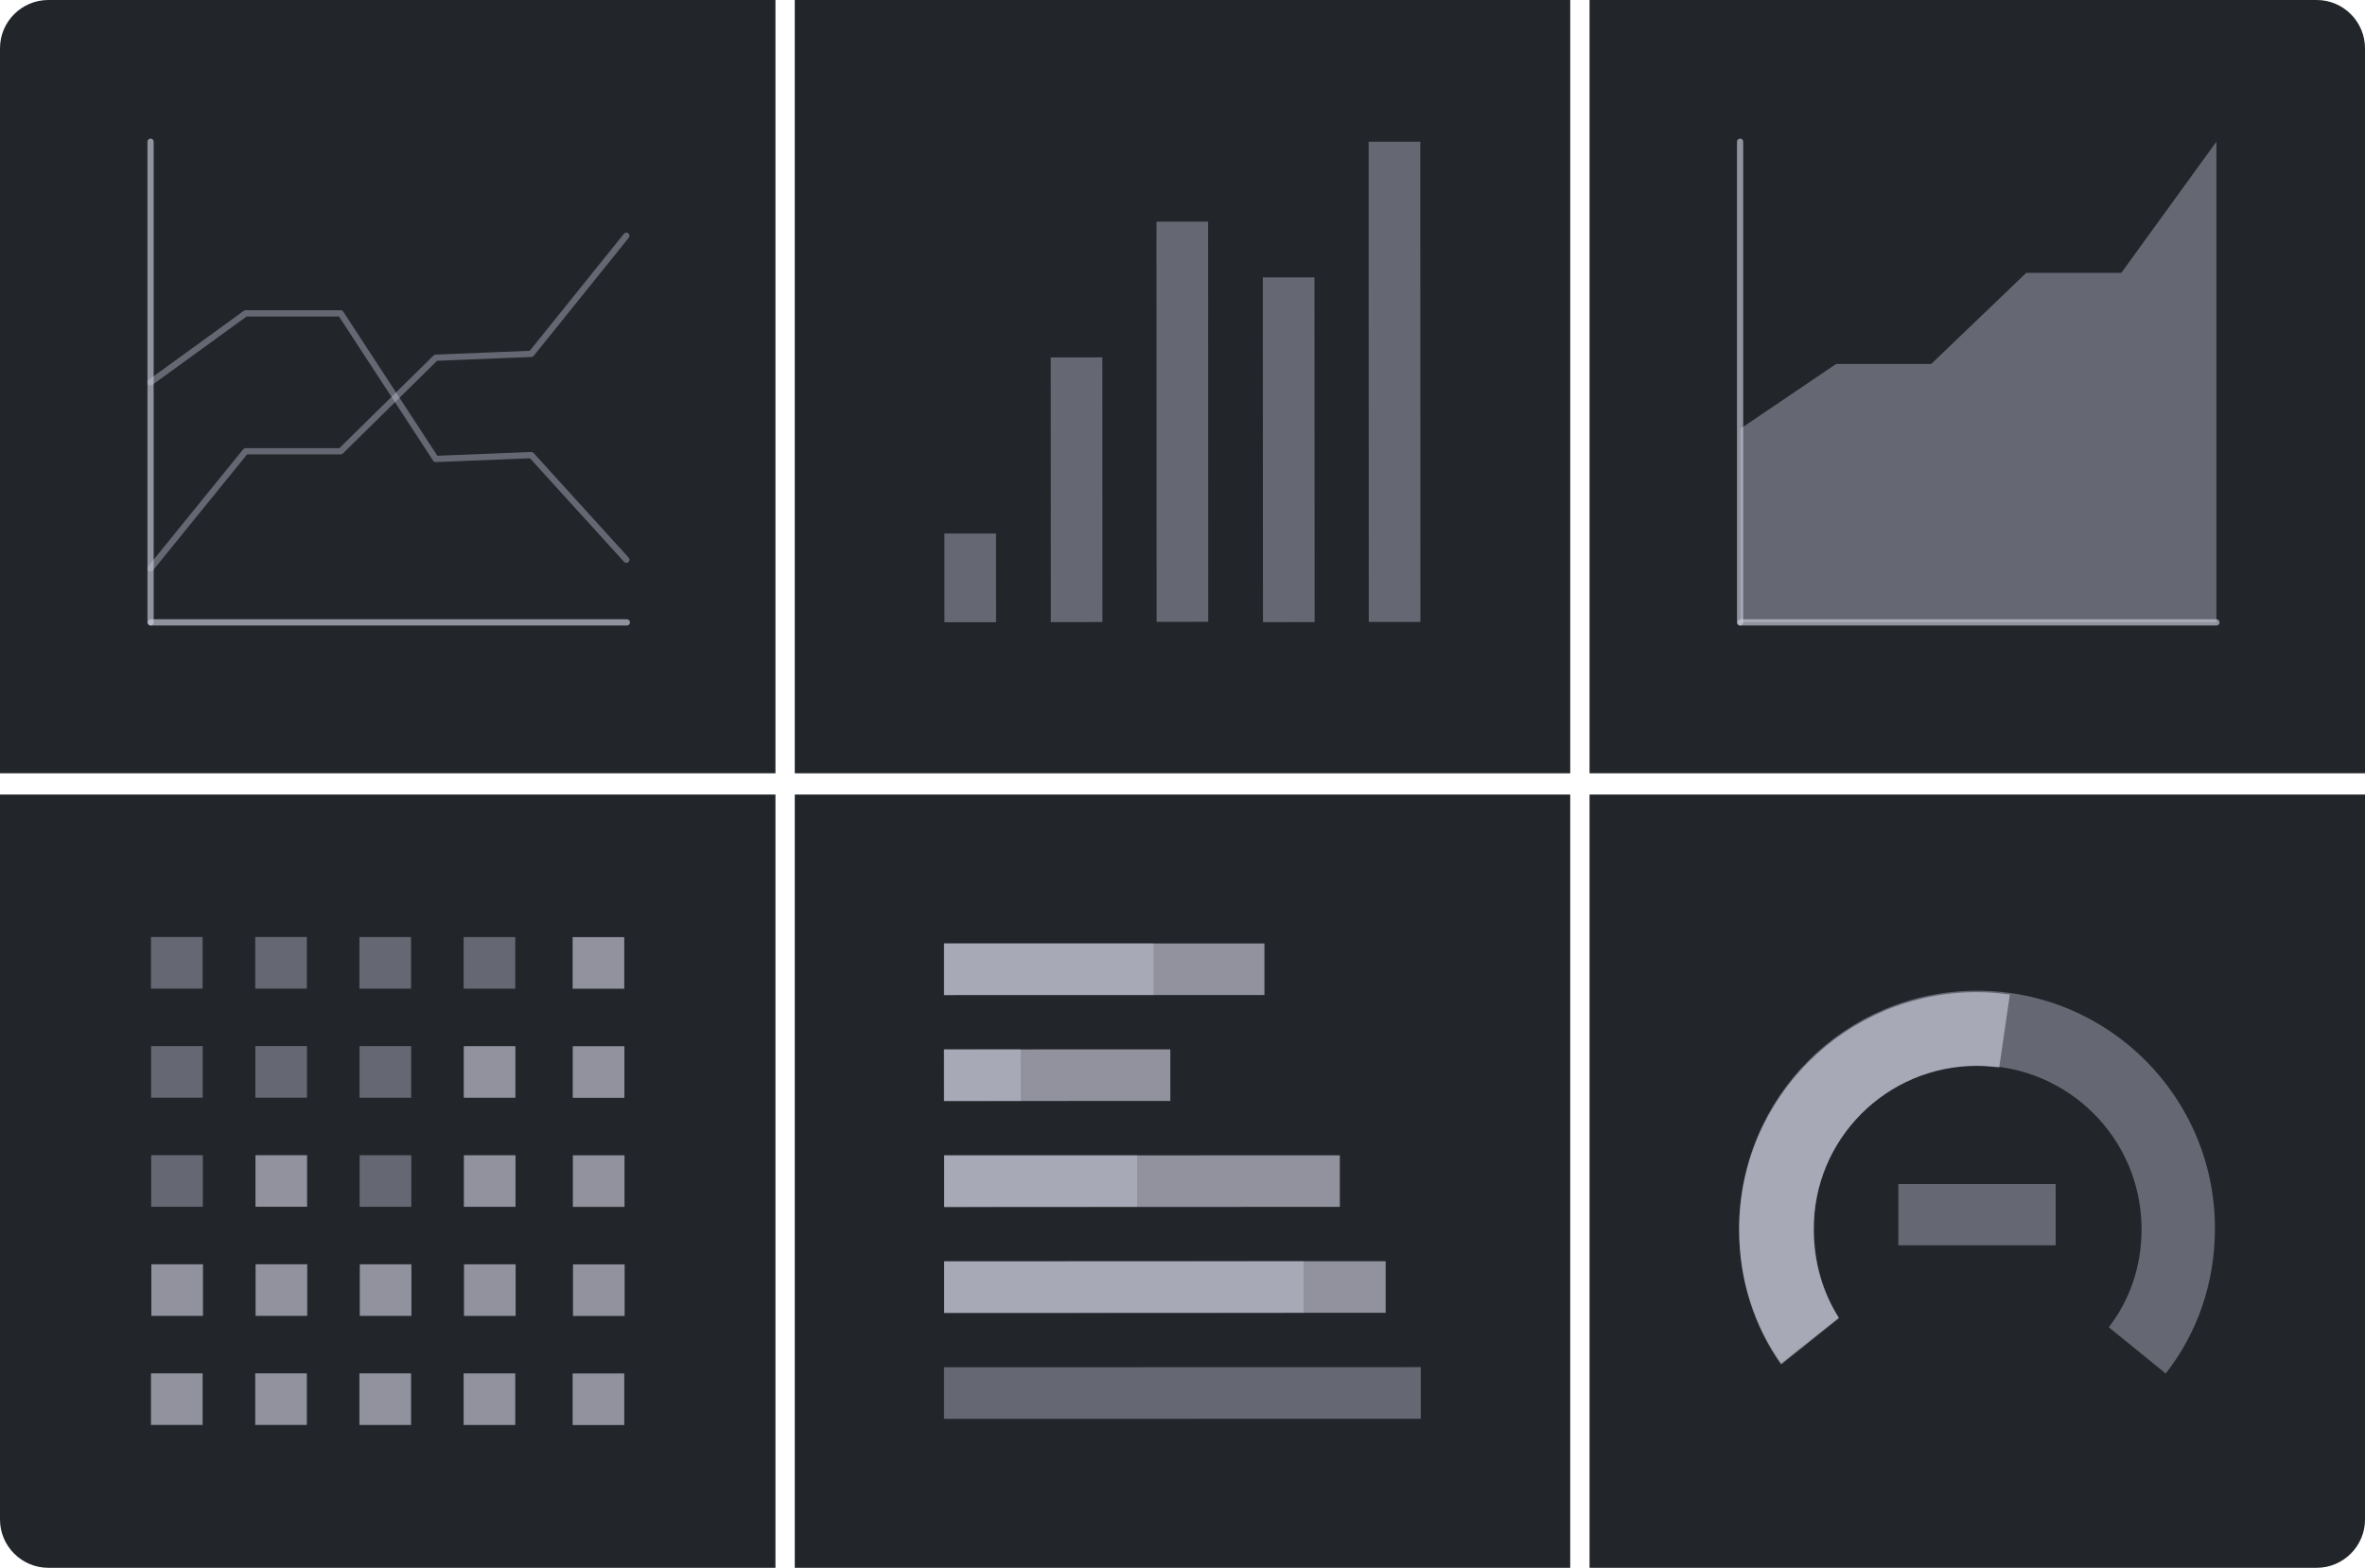 <svg width="469" height="311" viewBox="0 0 469 311" fill="none" xmlns="http://www.w3.org/2000/svg">
<g clip-path="url(#clip0_4673_128717)">
<path d="M153.781 311H9.569C4.306 311 0 306.696 0 301.436V157.604H153.781V311Z" fill="#22262B"/>
<path d="M102.182 196.119V185.886H91.942V196.119H102.182Z" fill="#CCCCDC" fill-opacity="0.4"/>
<path d="M81.516 196.116V185.883H71.276V196.116H81.516Z" fill="#CCCCDC" fill-opacity="0.4"/>
<path d="M60.852 196.109V185.876H50.612V196.109H60.852Z" fill="#CCCCDC" fill-opacity="0.4"/>
<path d="M40.179 196.111V185.878H29.939V196.111H40.179Z" fill="#CCCCDC" fill-opacity="0.4"/>
<path d="M81.539 217.752V207.52H71.3V217.752H81.539Z" fill="#CCCCDC" fill-opacity="0.4"/>
<path d="M60.876 217.745V207.513H50.637V217.745H60.876Z" fill="#CCCCDC" fill-opacity="0.4"/>
<path d="M40.203 217.748V207.516H29.964V217.748H40.203Z" fill="#CCCCDC" fill-opacity="0.4"/>
<path d="M81.564 239.389V229.156H71.324V239.389H81.564Z" fill="#CCCCDC" fill-opacity="0.4"/>
<path d="M40.227 239.386V229.153H29.987V239.386H40.227Z" fill="#CCCCDC" fill-opacity="0.4"/>
<path d="M123.796 196.132V185.899H113.557V196.132H123.796Z" fill="#CCCCDC" fill-opacity="0.65"/>
<path d="M123.82 217.769V207.536H113.581V217.769H123.82Z" fill="#CCCCDC" fill-opacity="0.65"/>
<path d="M102.206 217.756V207.523H91.967V217.756H102.206Z" fill="#CCCCDC" fill-opacity="0.65"/>
<path d="M123.845 239.407V229.174H113.605V239.407H123.845Z" fill="#CCCCDC" fill-opacity="0.65"/>
<path d="M102.23 239.394V229.161H91.991V239.394H102.23Z" fill="#CCCCDC" fill-opacity="0.65"/>
<path d="M60.9 239.384V229.151H50.661V239.384H60.9Z" fill="#CCCCDC" fill-opacity="0.65"/>
<path d="M123.869 261.044V250.812H113.63V261.044H123.869Z" fill="#CCCCDC" fill-opacity="0.65"/>
<path d="M102.254 261.032V250.799H92.015V261.032H102.254Z" fill="#CCCCDC" fill-opacity="0.65"/>
<path d="M81.588 261.028V250.795H71.349V261.028H81.588Z" fill="#CCCCDC" fill-opacity="0.65"/>
<path d="M60.924 261.022V250.789H50.684V261.022H60.924Z" fill="#CCCCDC" fill-opacity="0.65"/>
<path d="M40.252 261.024V250.791H30.013V261.024H40.252Z" fill="#CCCCDC" fill-opacity="0.65"/>
<path d="M123.797 282.681V272.448H113.558V282.681H123.797Z" fill="#CCCCDC" fill-opacity="0.65"/>
<path d="M102.183 282.668V272.436H91.943V282.668H102.183Z" fill="#CCCCDC" fill-opacity="0.65"/>
<path d="M81.517 282.665V272.433H71.277V282.665H81.517Z" fill="#CCCCDC" fill-opacity="0.65"/>
<path d="M60.852 282.659V272.426H50.613V282.659H60.852Z" fill="#CCCCDC" fill-opacity="0.65"/>
<path d="M40.18 282.661V272.428H29.94V282.661H40.18Z" fill="#CCCCDC" fill-opacity="0.65"/>
<path d="M469 153.396H315.219V0H459.431C464.694 0 469 4.304 469 9.563V63.118V153.396V153.396Z" fill="#22262B"/>
<path d="M153.781 153.396H0V9.563C0 4.304 4.306 0 9.569 0H153.781V153.396Z" fill="#22262B"/>
<path d="M124.211 46.765L105.36 70.195L86.412 70.96L67.56 89.513H48.708L29.856 112.752" stroke="#CCCCDC" stroke-opacity="0.4" stroke-width="1.236" stroke-linecap="round" stroke-linejoin="round"/>
<path d="M124.211 111.031L105.36 90.278L86.412 91.043L67.56 62.162H48.708L29.856 75.838" stroke="#CCCCDC" stroke-opacity="0.4" stroke-width="1.236" stroke-linecap="round" stroke-linejoin="round"/>
<path d="M29.856 28.116V123.463" stroke="#CCCCDC" stroke-opacity="0.65" stroke-width="1.236" stroke-linecap="round" stroke-linejoin="round"/>
<path d="M124.307 123.463H29.952" stroke="#CCCCDC" stroke-opacity="0.65" stroke-width="1.236" stroke-linecap="round" stroke-linejoin="round"/>
<path d="M459.431 311H315.219V157.604H469V301.436C469 306.696 464.694 311 459.431 311Z" fill="#22262B"/>
<path d="M364.597 261.366C361.439 256.393 359.621 250.368 359.621 243.865C359.621 225.981 374.071 211.35 392.157 211.35C410.052 211.35 424.693 225.79 424.693 243.865C424.693 251.229 422.301 258.019 418.186 263.279L429.478 272.459C435.698 264.522 439.239 254.576 439.239 243.674C439.239 217.661 418.186 196.526 392.061 196.526C366.032 196.526 344.884 217.566 344.884 243.674C344.884 253.62 347.85 262.8 353.209 270.355L364.597 261.366Z" fill="#CCCCDC" fill-opacity="0.4"/>
<path d="M392.061 211.444C393.592 211.444 394.932 211.636 396.463 211.731L398.569 197.291C396.463 197.004 394.358 196.812 392.061 196.812C366.032 196.812 344.884 217.852 344.884 243.96C344.884 253.906 347.85 263.086 353.209 270.642L364.693 261.461C361.535 256.488 359.716 250.463 359.716 243.96C359.525 226.076 374.071 211.444 392.061 211.444Z" fill="#CCCCDC" fill-opacity="0.65"/>
<path d="M407.659 234.876H376.463V247.021H407.659V234.876Z" fill="#CCCCDC" fill-opacity="0.4"/>
<path d="M311.391 0H157.609V153.396H311.391V0Z" fill="#22262B"/>
<path d="M345.171 85.018L364.118 72.203H382.97L401.822 54.129H420.674L439.526 28.116V123.463H345.171V85.018Z" fill="#CCCCDC" fill-opacity="0.4"/>
<path d="M345.075 28.116V123.463" stroke="#CCCCDC" stroke-opacity="0.65" stroke-width="1.236" stroke-linecap="round" stroke-linejoin="round"/>
<path d="M439.526 123.463H345.171" stroke="#CCCCDC" stroke-opacity="0.65" stroke-width="1.236" stroke-linecap="round" stroke-linejoin="round"/>
<path d="M311.391 157.604H157.609V311H311.391V157.604Z" fill="#22262B"/>
<path d="M187.21 197.387L250.751 197.38L250.75 187.147L187.209 187.154L187.21 197.387Z" fill="#CCCCDC" fill-opacity="0.65"/>
<path d="M187.206 218.405L232.087 218.391L232.084 208.158L187.203 208.173L187.206 218.405Z" fill="#CCCCDC" fill-opacity="0.65"/>
<path d="M187.232 239.424L265.702 239.404L265.7 229.172L187.23 229.191L187.232 239.424Z" fill="#CCCCDC" fill-opacity="0.65"/>
<path d="M187.228 260.444L274.789 260.413L274.785 250.18L187.225 250.211L187.228 260.444Z" fill="#CCCCDC" fill-opacity="0.65"/>
<path d="M187.207 281.456L281.754 281.433L281.751 271.2L187.205 271.223L187.207 281.456Z" fill="#CCCCDC" fill-opacity="0.4"/>
<path d="M187.21 197.387L228.741 197.38L228.74 187.147L187.208 187.154L187.21 197.387Z" fill="#CCCCDC" fill-opacity="0.4"/>
<path d="M187.209 218.405L202.425 218.391L202.415 208.158L187.199 208.173L187.209 218.405Z" fill="#CCCCDC" fill-opacity="0.4"/>
<path d="M187.233 239.424L225.511 239.404L225.506 229.172L187.228 229.191L187.233 239.424Z" fill="#CCCCDC" fill-opacity="0.4"/>
<path d="M187.228 260.444L258.521 260.413L258.516 250.18L187.224 250.211L187.228 260.444Z" fill="#CCCCDC" fill-opacity="0.4"/>
<path d="M197.527 123.43L197.52 105.833L187.28 105.837L187.288 123.434L197.527 123.43Z" fill="#CCCCDC" fill-opacity="0.4"/>
<path d="M218.621 123.396L218.605 70.894L208.366 70.897L208.382 123.399L218.621 123.396Z" fill="#CCCCDC" fill-opacity="0.4"/>
<path d="M239.602 123.346L239.581 43.971L229.342 43.973L229.363 123.349L239.602 123.346Z" fill="#CCCCDC" fill-opacity="0.4"/>
<path d="M260.698 123.407L260.665 55.029L250.426 55.034L250.458 123.412L260.698 123.407Z" fill="#CCCCDC" fill-opacity="0.4"/>
<path d="M281.679 123.365L281.653 28.114L271.414 28.117L271.44 123.368L281.679 123.365Z" fill="#CCCCDC" fill-opacity="0.4"/>
</g>
<defs>
<clipPath id="clip0_4673_128717">
<rect width="469" height="311" fill="white"/>
</clipPath>
</defs>
</svg>
